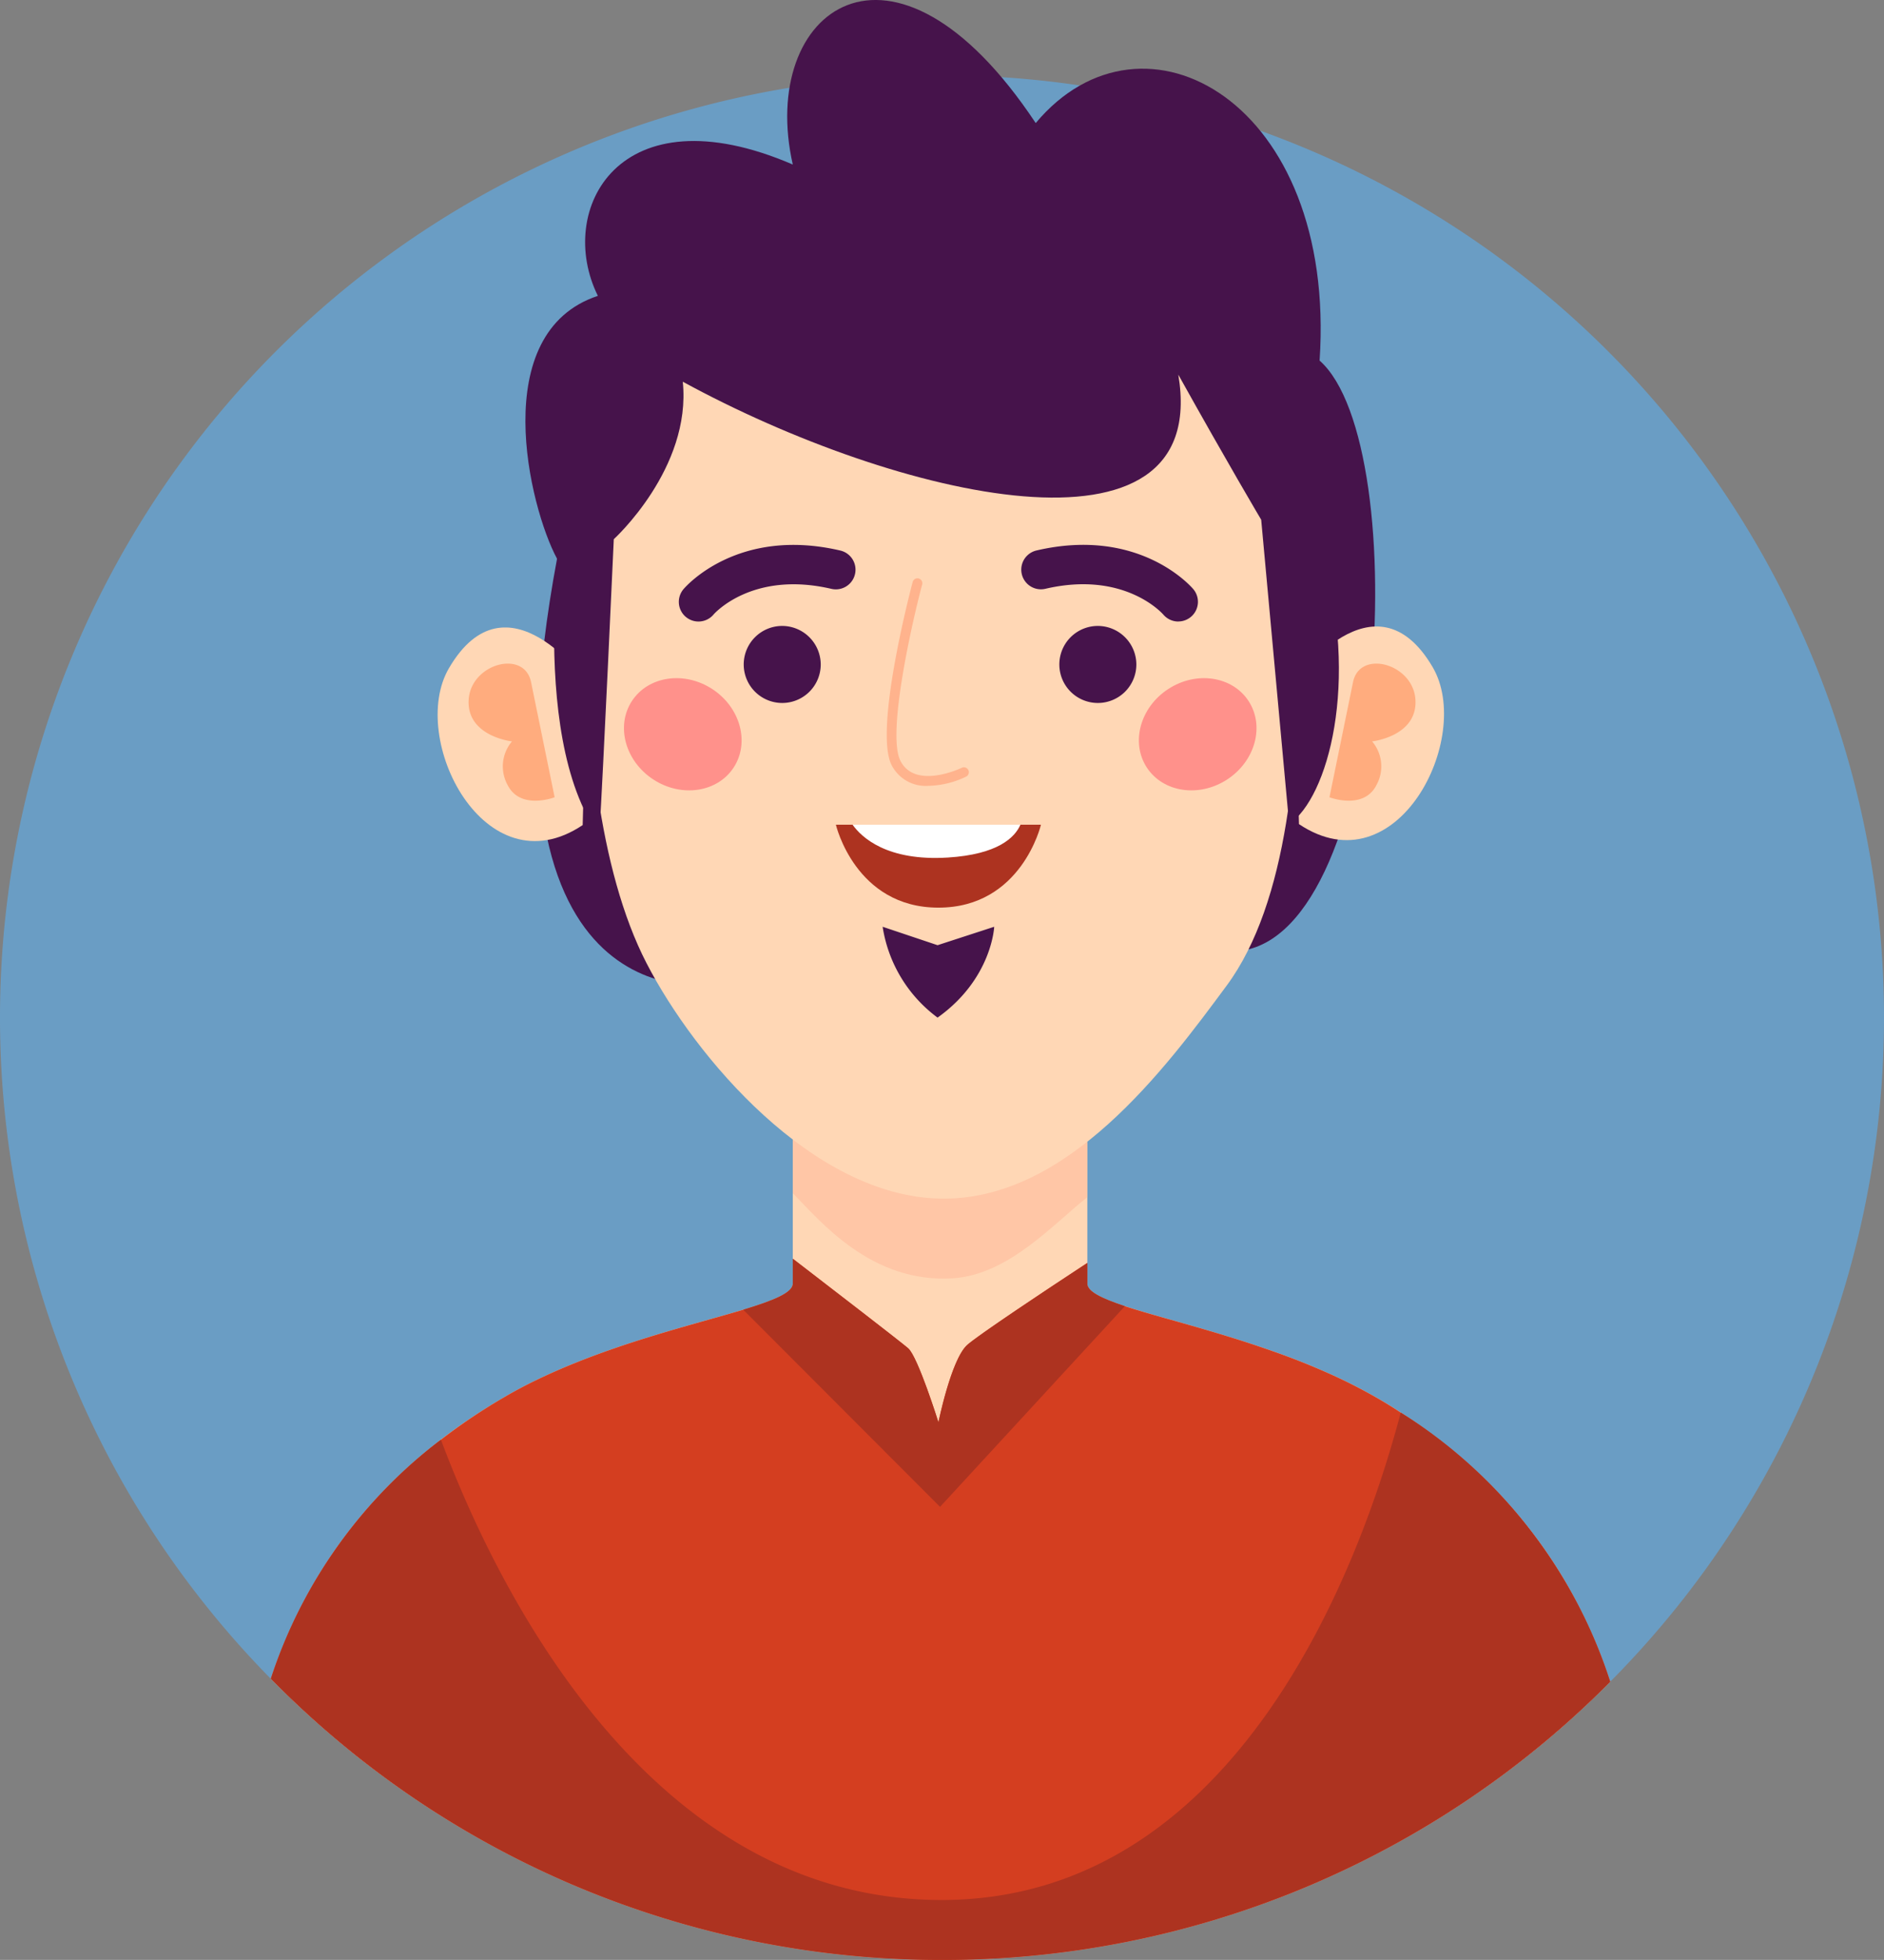 <svg xmlns="http://www.w3.org/2000/svg" width="191.85" height="199.516" viewBox="0 0 191.85 199.516">
  <rect x="0" y="0" width="191.85" height="199.516" fill="#808080" stroke="none"/>
  <g id="Grupo_54415" data-name="Grupo 54415" transform="translate(-279.075 -34.904)">
    <path id="Trazado_100664" data-name="Trazado 100664" d="M470.925,138.49a95.938,95.938,0,0,1-95.9,95.93h-.23a95.925,95.925,0,1,1,96.13-95.93Z" fill="#6a9dc4"/>
    <path id="Trazado_100665" data-name="Trazado 100665" d="M404.469,131.76c15.962,0,18.744-51.541,8.982-60.15,1.772-26.316-17.96-37.269-28.908-24.178-14.614-22-28.292-11.428-24.738,4.221-17.729-7.629-24.172,4.636-19.849,13.368-11.306,3.744-6.983,21.529-4.157,26.761-9,48.023,16.129,43.319,16.129,43.319l56.581-9.568Z" fill="#46134b"/>
    <g id="Grupo_54414" data-name="Grupo 54414">
      <g id="Grupo_54409" data-name="Grupo 54409">
        <path id="Trazado_100666" data-name="Trazado 100666" d="M443.045,206.1a95.607,95.607,0,0,1-68.02,28.32h-.23a95.6,95.6,0,0,1-68.14-28.63c4.93-14.68,14.52-23.29,23.86-28.71,1.02-.6,2.08-1.16,3.16-1.68,1.32-.64,2.67-1.23,4.02-1.77,2.21-.89,4.44-1.66,6.58-2.34,8.39-2.66,15.53-3.95,15.53-5.71V131.76H389.8v33.82c0,1.97,8.76,3.35,18.39,6.7,1.75.6,3.54,1.28,5.3,2.04,1.47.63,2.93,1.32,4.35,2.08q1.155.615,2.28,1.29C429.185,183.19,438.325,191.78,443.045,206.1Z" fill="#ffd7b5"/>
      </g>
      <path id="Trazado_100667" data-name="Trazado 100667" d="M389.8,137.68v19.1c-3.4,2.65-7.98,7.882-13.69,8.252-8.32.529-13.51-5.822-16.3-8.662V139.35l29.3-2.74Z" fill="#ffc6a6"/>
      <path id="Trazado_100668" data-name="Trazado 100668" d="M339.865,74.823s-4.851,38.967,5.051,58.14c4.951,9.586,16.905,23.686,29.884,23.957s22.98-13.289,29.2-21.7c12.432-16.824,5.081-60.4,5.081-60.4S381.272,52.769,339.865,74.823Z" fill="#ffd7b5"/>
      <g id="Grupo_54410" data-name="Grupo 54410">
        <path id="Trazado_100669" data-name="Trazado 100669" d="M338.793,104.321s-8.1-11.477-14-1.4c-4.192,7.159,3.652,22.643,13.617,15.975Z" fill="#ffd7b5"/>
      </g>
      <g id="Grupo_54411" data-name="Grupo 54411">
        <path id="Trazado_100670" data-name="Trazado 100670" d="M410.968,104.222s8.1-11.477,14-1.4c4.191,7.159-3.652,22.643-13.618,15.975Z" fill="#ffd7b5"/>
      </g>
      <g id="Grupo_54413" data-name="Grupo 54413">
        <g id="Grupo_54412" data-name="Grupo 54412">
          <path id="Trazado_100671" data-name="Trazado 100671" d="M362.651,102.572a3.921,3.921,0,1,1-3.92-3.949A3.935,3.935,0,0,1,362.651,102.572Z" fill="#46134b"/>
          <path id="Trazado_100672" data-name="Trazado 100672" d="M394.791,102.572a3.921,3.921,0,1,1-3.921-3.949A3.935,3.935,0,0,1,394.791,102.572Z" fill="#46134b"/>
        </g>
      </g>
      <path id="Trazado_100673" data-name="Trazado 100673" d="M353.786,113.034c-1.659,2.541-5.324,3.087-8.186,1.218s-3.836-5.443-2.177-7.984,5.324-3.087,8.185-1.219S355.445,110.492,353.786,113.034Z" fill="#ff918b"/>
      <path id="Trazado_100674" data-name="Trazado 100674" d="M395.855,113.034c1.659,2.541,5.324,3.087,8.186,1.218s3.836-5.443,2.177-7.984-5.324-3.087-8.185-1.219S394.2,110.492,395.855,113.034Z" fill="#ff918b"/>
      <path id="Trazado_100675" data-name="Trazado 100675" d="M373.621,114.9a3.9,3.9,0,0,1-3.758-2.118c-1.812-3.625,1.988-18.023,2.15-18.634a.5.5,0,0,1,.967.257c-1.081,4.062-3.587,15.2-2.222,17.93,1.505,3.009,6.207.751,6.254.729a.5.5,0,1,1,.441.9A9.227,9.227,0,0,1,373.621,114.9Z" fill="#ffb38d"/>
      <path id="Trazado_100676" data-name="Trazado 100676" d="M350.2,98.174a2,2,0,0,1-1.528-3.289c.22-.262,5.519-6.375,15.972-3.937a2,2,0,1,1-.908,3.9c-8.1-1.887-11.968,2.574-12.006,2.62A2,2,0,0,1,350.2,98.174Z" fill="#46134b"/>
      <path id="Trazado_100677" data-name="Trazado 100677" d="M399.064,98.174a2,2,0,0,1-1.52-.7c-.183-.208-4.061-4.484-12.016-2.632a2,2,0,0,1-.907-3.9c10.449-2.436,15.75,3.675,15.97,3.937a2,2,0,0,1-1.527,3.289Z" fill="#46134b"/>
      <path id="Trazado_100678" data-name="Trazado 100678" d="M385.075,118.86s-1.97,8.44-10.44,8.44-10.44-8.44-10.44-8.44Z" fill="#ad3320"/>
      <path id="Trazado_100679" data-name="Trazado 100679" d="M333.154,104.341l2.4,11.723s-3.491,1.347-4.791-1.253a3.932,3.932,0,0,1,.448-4.434s-4.608-.506-4.413-4.212S332.463,100.973,333.154,104.341Z" fill="#ffac7e"/>
      <path id="Trazado_100680" data-name="Trazado 100680" d="M416.856,104.341l-2.4,11.723s3.491,1.347,4.791-1.253a3.932,3.932,0,0,0-.448-4.434s4.608-.506,4.413-4.212S417.546,100.973,416.856,104.341Z" fill="#ffac7e"/>
    </g>
    <path id="Trazado_100681" data-name="Trazado 100681" d="M336.534,85.47s-3.956,24.181,3.567,34.476c.4-6.377,1.477-30.153,1.477-30.153s7.929-7.205,7.026-16.032c21.794,11.889,53.856,19.454,50.459-.72,5.018,9.006,8.441,14.77,8.441,14.77l2.847,30.984c3.962-2.684,7.194-14.454,3.324-27.742-3.427-11.765-.227-19.093-.227-19.093L401.037,55.749,354.81,61.333l-12.332,5.584-5.889,7.745Z" fill="#46134b"/>
    <path id="Trazado_100682" data-name="Trazado 100682" d="M443.045,206.1a95.607,95.607,0,0,1-68.02,28.32h-.23a95.6,95.6,0,0,1-68.14-28.63,50.075,50.075,0,0,1,17.32-24.33,59.682,59.682,0,0,1,6.54-4.38c1.02-.6,2.08-1.16,3.16-1.68,1.32-.64,2.67-1.23,4.02-1.77,2.21-.89,4.44-1.66,6.58-2.34,3.98-1.26,7.69-2.22,10.48-3.06,3.08-.93,5.05-1.73,5.05-2.65v-2.54c3.94,3.03,11.03,8.49,11.74,9.11,1,.86,3.09,7.55,3.09,7.55s1.3-6.42,2.93-7.88c1.09-.98,7.87-5.49,12.23-8.35v2.11c0,.8,1.45,1.5,3.83,2.29,3.45,1.13,8.85,2.42,14.56,4.41,1.75.6,3.54,1.28,5.3,2.04,1.47.63,2.93,1.32,4.35,2.08q1.155.615,2.28,1.29c.53.32,1.07.66,1.6,1.01A50.728,50.728,0,0,1,443.045,206.1Z" fill="#d43e20"/>
    <path id="Trazado_100683" data-name="Trazado 100683" d="M393.625,167.87,374.8,188.3l-20.04-20.07c3.08-.93,5.05-1.73,5.05-2.65v-2.54c3.94,3.03,11.03,8.49,11.74,9.11,1,.86,3.09,7.55,3.09,7.55s1.3-6.42,2.93-7.88c1.09-.98,7.87-5.49,12.23-8.35v2.11C389.8,166.38,391.245,167.08,393.625,167.87Z" fill="#ad3320"/>
    <path id="Trazado_100684" data-name="Trazado 100684" d="M443.045,206.1a95.607,95.607,0,0,1-68.02,28.32h-.23a95.6,95.6,0,0,1-68.14-28.63,50.075,50.075,0,0,1,17.32-24.33c5.32,14.23,20.78,46.86,50.98,46.86,30.41,0,42.85-34.8,46.76-49.62A50.728,50.728,0,0,1,443.045,206.1Z" fill="#ad3320"/>
    <path id="Trazado_100685" data-name="Trazado 100685" d="M382.985,118.86c-.56,1.29-2.28,3.02-7.39,3.34-6.2.39-8.79-2.06-9.7-3.34Z" fill="#fff"/>
    <path id="Trazado_100686" data-name="Trazado 100686" d="M368.955,129.247l5.593,1.876,5.767-1.876s-.224,5.306-5.767,9.248A14.189,14.189,0,0,1,368.955,129.247Z" fill="#46134b"/>
  </g>
</svg>

